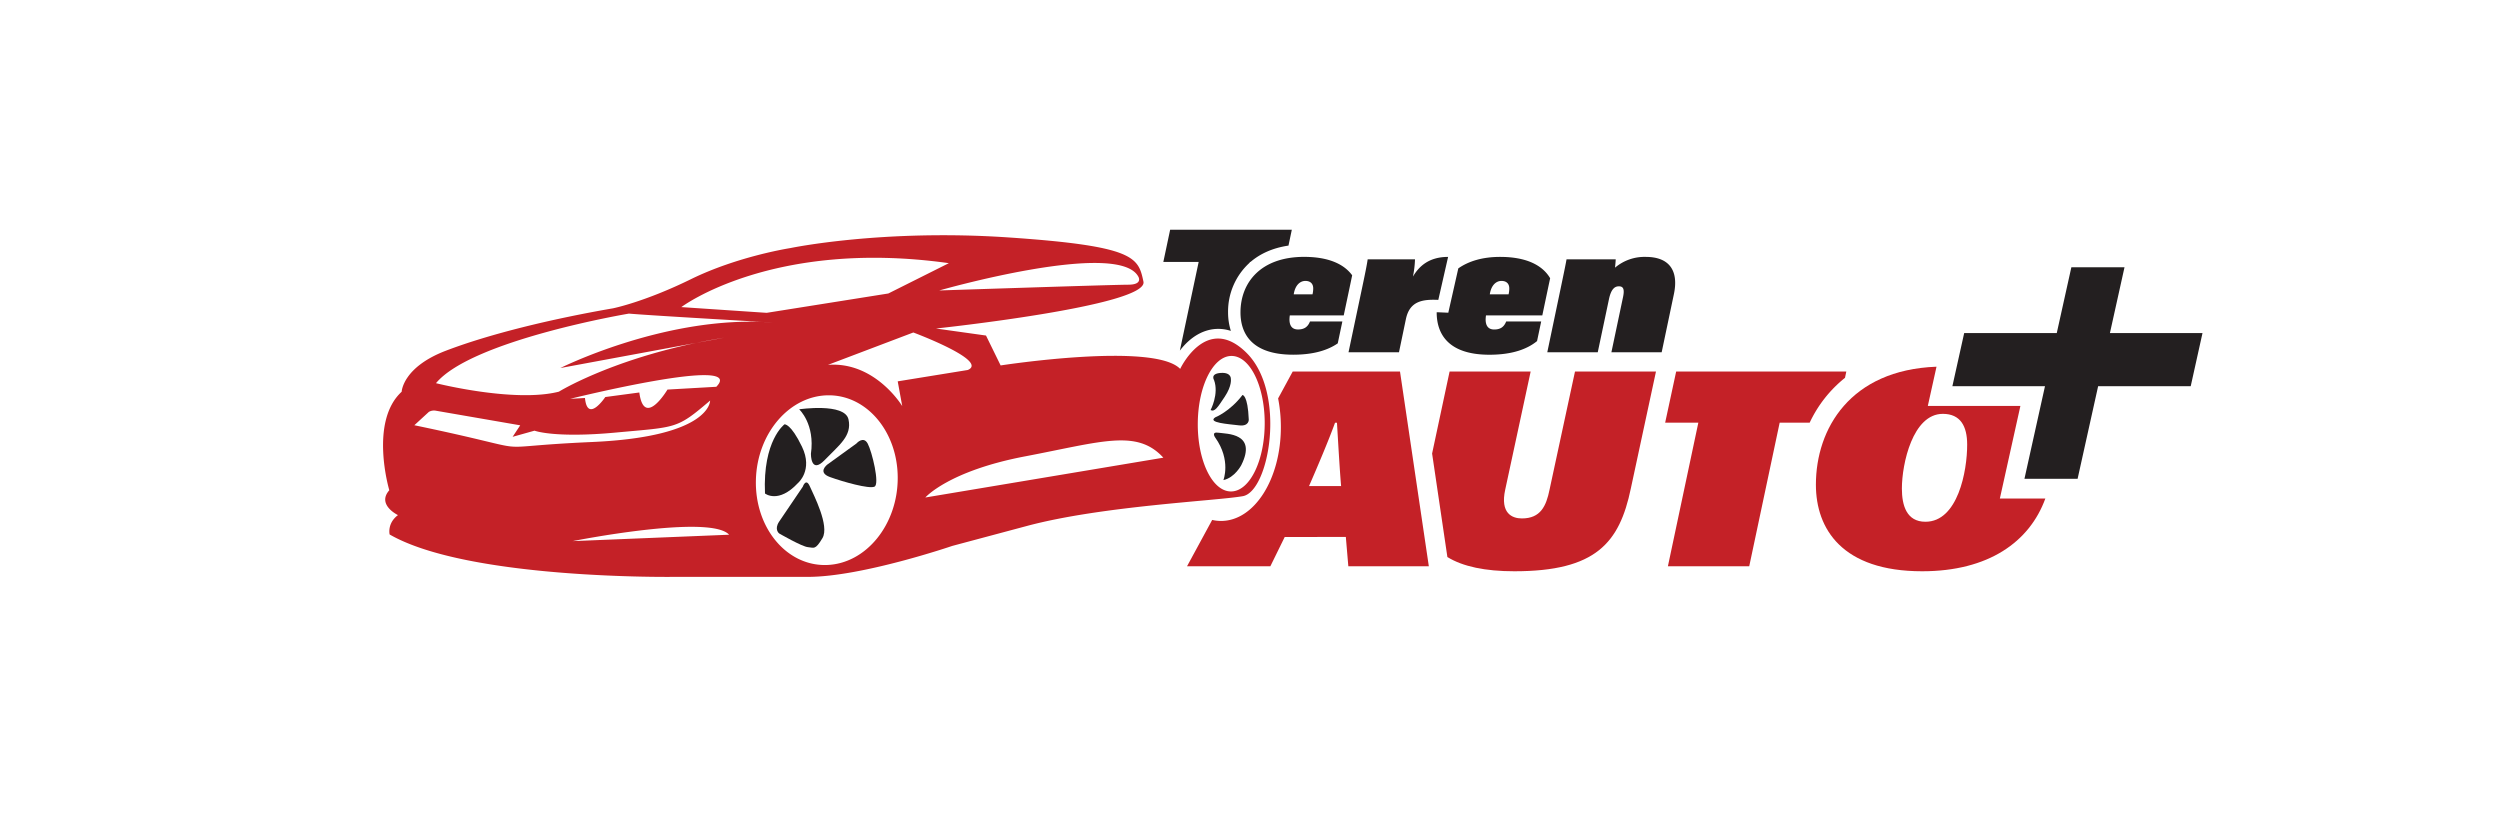 <svg id="Layer_1" data-name="Layer 1" xmlns="http://www.w3.org/2000/svg" viewBox="0 0 1500 500"><defs><style>.cls-1{fill:#c42127;}.cls-2{fill:#231f20;}.cls-3{fill:none;}</style></defs><title>-logo-Artboard 2SVG</title><path class="cls-1" d="M945,222.91l-15.27,70.88c-2,9.8-5.32,17.27-16.6,17.27-5.81,0-13.12-3-10-17.27l15.27-70.88H869.76l-10.5,49.21,9.17,62.1c9.28,5.73,22.75,8.54,40.18,8.54,49,0,63.07-17.1,69.88-49.63l15.1-70.22Z"/><path class="cls-1" d="M1107,226.69l.79-3.78H1005.7l-6.61,30.71H1019l-18.26,86.15h48.8l18.26-86.15h18A75.49,75.49,0,0,1,1107,226.69Z"/><path class="cls-1" d="M1212.24,243.56h-55.55l5.22-23.54c-51.8,1.93-72.37,37.21-72.37,70.79,0,26.55,15.77,51.95,63.74,51.95,39.78,0,64.46-17.6,73.93-43.65h-27.29Zm-57,69.49c-11.29,0-14.11-9.79-14.11-19.92,0-14.77,6.47-44.82,24.56-44.82,10.63,0,14.61,7.47,14.61,18.43C1180.34,282.67,1174.7,313.05,1155.28,313.05Z"/><polygon class="cls-2" points="1265.95 199.84 1274.71 160.34 1242.82 160.34 1234.06 199.84 1178.51 199.84 1171.43 231.73 1226.99 231.73 1214.67 287.28 1246.56 287.28 1258.88 231.73 1314.43 231.73 1321.5 199.84 1265.95 199.84"/><path class="cls-1" d="M747.92,211.71c-24.09-23.87-39.81,9.62-39.81,9.62-15.8-16.31-107.73-2.07-107.73-2.07l-8.78-17.94-30-4.21S689.15,183.55,686.07,169s-4.87-21.36-80.81-26.53-131.06,6.38-131.06,6.38-31.43,4.83-59.59,18.64S367.75,185,367.75,185c-37.38,6.46-74.15,15.47-100.2,25.42S241,235.05,241,235.05c-19.62,18-7.42,59.1-7.42,59.1-7.7,8.73,5.2,14.91,5.2,14.91-6.64,5-5,11.62-5,11.62,47.38,27.32,171.53,25.44,171.53,25.44h79.53c32.19,0,86.55-18.58,86.55-18.58l44.88-12c44.87-12,113.5-15,129.43-17.84S772,235.58,747.92,211.71ZM683,166s3,4.82-6.11,4.82-113.32,3.46-113.32,3.46S671,143.52,683,166Zm-113.76-8.06L533,176.09,460,187.7l-51.2-3.44S463.38,143.06,569.24,157.89ZM248.6,255.14l8.71-8a6.17,6.17,0,0,1,4.28-.7l50.54,8.75-4.56,6.9,13.15-3.69s11.73,4.56,48.68,1.14,36.49-2,56.66-19.19c0,0,.75,21.68-70.69,24.85S332.06,272.52,248.6,255.14Zm93.51-15.85s106.39-26.39,87.67-7.22l-29.29,1.67s-14,23.52-16.9,1.75l-20.41,2.73s-10.7,16-12.2.58Zm1.47,85.38s82.34-16.41,93.9-3.84Zm-7.37-103.85,81.67-15.13q8-1.66,16.67-3.09l-16.67,3.09C364.82,216.76,335.34,235,335.34,235c-26.69,6.81-73.75-5.09-73.75-5.09,21.57-25.9,115.76-41.75,115.76-41.75,11.29,1,62.3,3.94,80,5,2,.08,4.05.19,6.07.35l-6.07-.35C396.17,190.73,336.21,220.82,336.21,220.82ZM496,339c-24,.73-43.17-22.31-42.46-51,.7-28.25,20.39-50.82,43.7-50.82,23,0,41.39,22,41.39,49.55C538.65,314.67,519.7,338.27,496,339Zm.74-120.07L548,199.49s45.56,17,32.68,22.5l-42.05,6.82,2.71,14.84S525.14,216.76,496.76,218.92ZM555.2,298.5s13.83-15.91,59.9-24.69,67.06-16.53,82.9.8Zm183.69-3.63c-11.46.34-20.55-18.55-20.21-41.52.32-22.24,9.41-39.78,20.23-39.78s19.61,17.28,19.91,39.2C759.13,275.39,750.25,294.53,738.89,294.87Z"/><path class="cls-2" d="M734.84,238.05c4.43-6.67,3.68-10.65,3.68-10.65s.41-4.08-6.09-3.64-4,4.29-4,4.29c3.06,8.35-2.09,18-2.09,18C728.83,247.24,730.41,244.73,734.84,238.05Z"/><path class="cls-2" d="M745.49,237c-7.6,10-16.33,13.4-16.33,13.4-5,3.25,8.1,4.06,14.23,4.81s5.87-3.45,5.87-3.45C748.67,236.84,745.49,237,745.49,237Z"/><path class="cls-2" d="M731.17,259.64c-4.76-.75-2,2.95-2,2.95,9.6,13.52,4.87,25.47,4.87,25.47,6.87-1.49,10.74-9,10.74-9C754.41,259.78,735.93,260.38,731.17,259.64Z"/><path class="cls-2" d="M486.55,272.29s-.19,12.55,8.31,3.69,16.48-14.39,14.22-24.4-29.58-6-29.58-6S489.12,254.37,486.55,272.29Z"/><path class="cls-2" d="M513.86,266.1l-17.43,12.61s-6.25,4.7,1.56,7.52,23.56,7.3,26.73,5.75-1.46-20.79-4.07-25.76S513.86,266.1,513.86,266.1Z"/><path class="cls-2" d="M481.69,292S470.57,308.32,467.47,313s0,7.05,0,7.05,13.8,8,17.35,8.25,4.28,1.94,8.65-5.43-5.29-25.89-7.6-31.13S481.69,292,481.69,292Z"/><path class="cls-2" d="M478.74,289.86s9.27-7.7,2.45-21.84-10.5-13.42-10.5-13.42-13.13,9.69-11.69,41.49C459,296.09,467,302.47,478.74,289.86Z"/><path class="cls-3" d="M801,253.62c-3.82,10.63-10.79,27.06-15.6,38h19.25c-.83-9.3-1.82-27.06-2.49-38Z"/><path class="cls-3" d="M905.57,173c0-2.82-1.67-4.49-4.7-4.49s-6.16,2.5-7,8h11.27A15.17,15.17,0,0,0,905.57,173Z"/><path class="cls-3" d="M787.93,173c0-2.82-1.67-4.49-4.7-4.49s-6.16,2.5-7,8h11.27A15.17,15.17,0,0,0,787.93,173Z"/><path class="cls-1" d="M775.63,222.91l-8.76,16.14a89.43,89.43,0,0,1,1.65,17.19c0,31.35-16,56.33-35.88,56.33a23.88,23.88,0,0,1-5.33-.61l-15.1,27.81h50l8.63-17.59H807.5L809,339.77h48.3L840,222.91Zm9.79,68.73c4.81-11,11.78-27.39,15.6-38h1.16c.67,11,1.66,28.72,2.49,38Z"/><path class="cls-2" d="M731.36,197.33a24.49,24.49,0,0,1,7.16,1.21,36.77,36.77,0,0,1-1.68-11.09,39.55,39.55,0,0,1,13-29.87l.09-.42h.39c5.67-4.86,13.22-8.4,22.77-9.8l2-9.51h-73L698,157.16h21.2l-11.28,53.2C714.21,202.11,722.37,197.19,731.36,197.33Z"/><path class="cls-2" d="M744.29,187.45c0,12.11,6.16,25.37,31.63,25.37,12.39,0,20.9-2.78,26.73-6.81l2.77-13.14H786c-1.36,3.45-3.66,4.81-7.21,4.81-3.13,0-5.11-1.78-5.11-6.06a19.34,19.34,0,0,1,.21-2.4h32.35l3.39-16.05c.62-2.93,1.18-5.6,1.67-8-4.9-6.73-14.23-11.05-28.85-11.05C756.19,154.14,744.29,169.8,744.29,187.45Zm38.94-18.9c3,0,4.7,1.67,4.7,4.49a15.17,15.17,0,0,1-.42,3.55H776.24C777.07,171.05,780.1,168.55,783.23,168.55Z"/><path class="cls-2" d="M868.86,154.14c-11.49,0-17.44,5.63-21.09,11.8A61.84,61.84,0,0,0,849,155.6h-28.4c-.42,3.13-1.67,9.29-3.76,19.11l-7.73,36.65h30.28l4.18-20.05c2.3-10.65,9.92-11.8,19.42-11.38Z"/><path class="cls-2" d="M925.39,189.22l3.7-17.61,1-4.67c-4.52-7.72-14.16-12.8-30-12.8-10.7,0-19,2.61-25.11,6.9l-6,26.59-6.21-.27-.76,0s0,.07,0,.11c0,12.11,6.16,25.37,31.64,25.37,13.76,0,22.76-3.43,28.58-8.19l2.48-11.76h-21c-1.36,3.45-3.66,4.81-7.21,4.81-3.13,0-5.12-1.78-5.12-6.06a21.48,21.48,0,0,1,.21-2.4Zm-24.52-20.67c3,0,4.7,1.67,4.7,4.49a15.17,15.17,0,0,1-.42,3.55H893.88C894.71,171.05,897.74,168.55,900.87,168.55Z"/><path class="cls-2" d="M987.43,154.14A27.34,27.34,0,0,0,969,160.61c.21-1.67.42-4.28.42-5H939.92c-.41,2.4-1.14,6-3.55,17.54l-8,38.22h30.28l6.68-31.64c1.35-6.68,3.76-7.94,6-7.94,2.71,0,3.45,1.78,2.51,6.37l-7,33.21H997l7.31-34.77C1007.27,162.8,1002,154.14,987.43,154.14Z"/></svg>